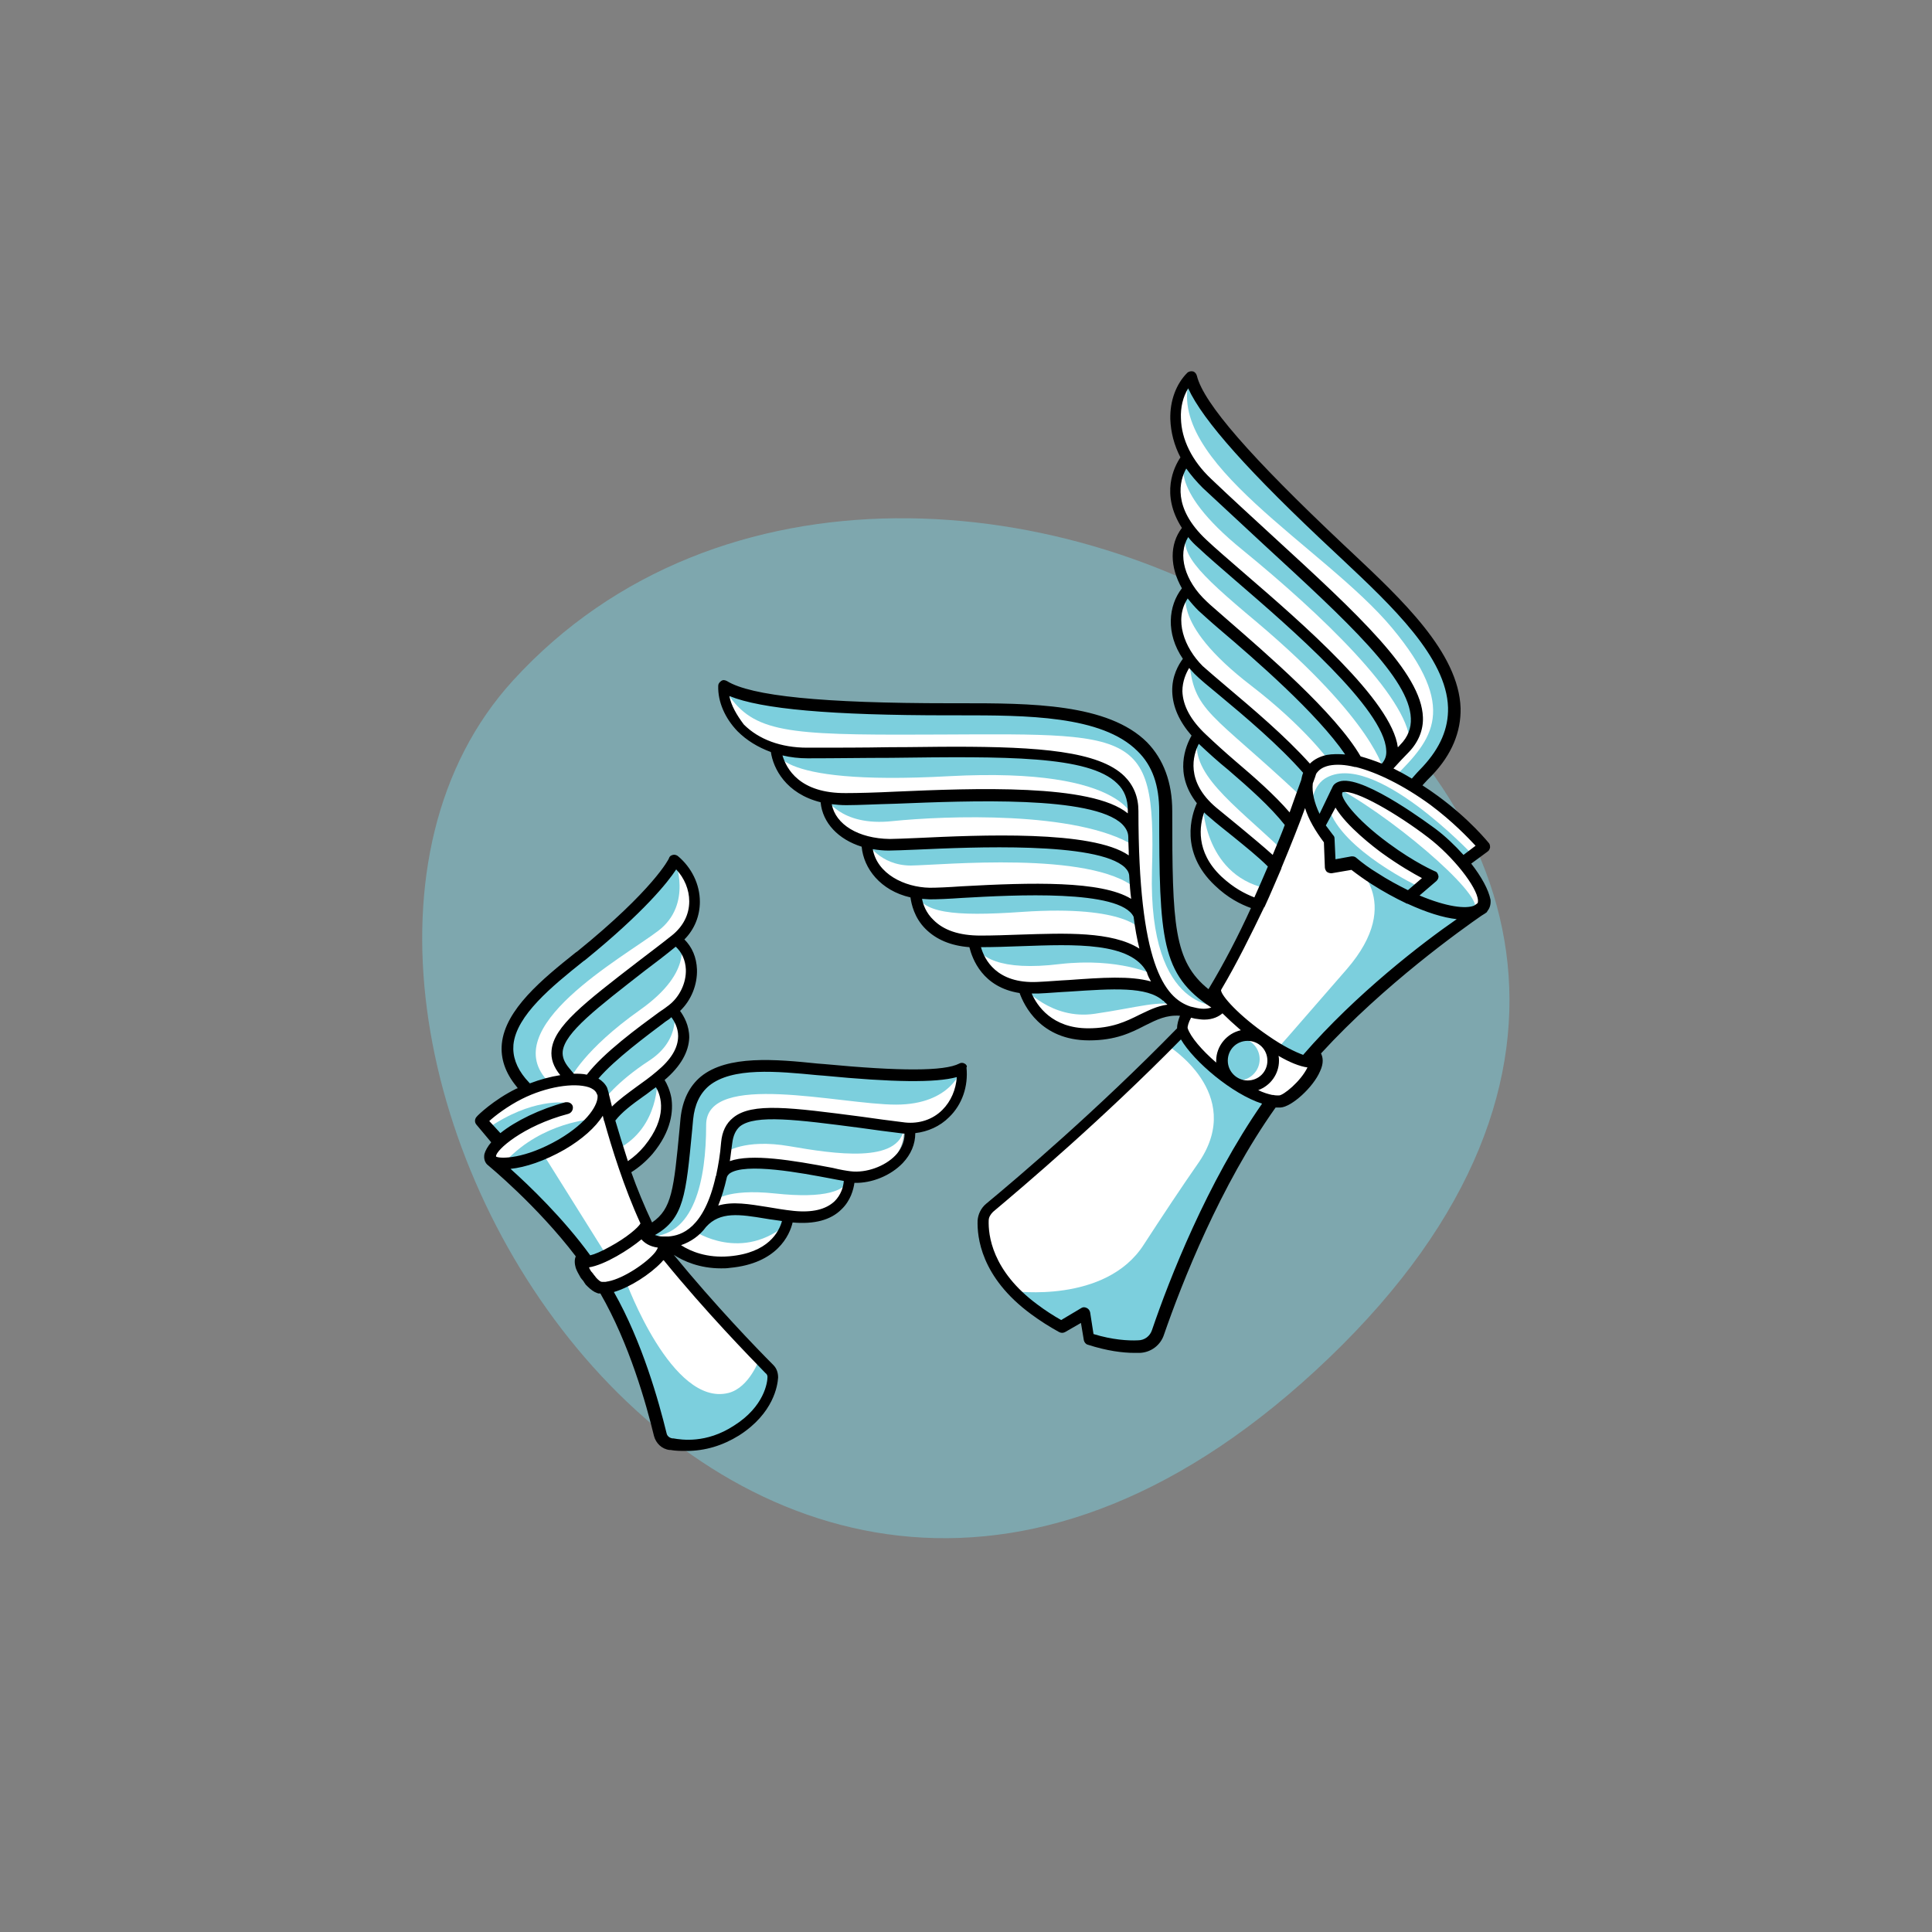 <?xml version="1.0" encoding="utf-8"?>
<!-- Generator: Adobe Illustrator 21.0.0, SVG Export Plug-In . SVG Version: 6.00 Build 0)  -->
<svg version="1.1" id="Layer_1" xmlns="http://www.w3.org/2000/svg" xmlns:xlink="http://www.w3.org/1999/xlink" x="0px" y="0px"
	 viewBox="0 0 400 400" style="enable-background:new 0 0 400 400;" xml:space="preserve">
<rect x="0" y="0" width="400" height="400" fill="#808080" stroke="none"/>
<style type="text/css">
	.st0{opacity:0.5;fill:#7CCFDD;}
	.st1{fill:#FFFFFF;}
	.st2{fill:#7CCFDD;}
</style>
<g>
	<path class="st0" d="M106.2,140.9c-64.4,70.6,47.8,256.5,169,140.2S190.9,48.1,106.2,140.9z"/>
	<path class="st1" d="M307.2,175.3c0,0-3.8-4.8-10.4-9.6c-1.5-1.1-2.9-2-4.4-2.9c0.9-1,1.9-2.1,3-3.2c15-15.9-3.4-32-18.2-46
		c-19.9-18.7-29.3-29.7-30.8-35.6c-3.4,3.5-4.7,10.3-0.7,17l-0.2-0.2c0,0-5.5,6.3,0.5,14.5c-3.1,3.2-2.9,8.1-0.1,12.6
		c-3.3,3.5-3.6,9.4,0.2,14.5c0,0-6.7,6.8,1.8,15.7c0,0-5.3,6.7,1,14c0,0-5,8.6,3.1,16.3c2.5,2.4,6.2,4.1,8.3,4.9l-9.3,17.7
		c-0.3,0.4-0.8,0.8-1.2,1.3c-8.3-6.2-8.7-13.7-8.7-38.4c0-21.8-24.4-21-44.8-21c-27.3,0-41.7-1.5-46.8-4.8
		c-0.1,4.9,3.7,10.7,11.2,12.9l-0.3-0.1c0,0,0.4,8.4,10.3,10.3c0,4.5,3.4,7.9,8.6,9.2c0,4.9,3.8,9.3,10.1,10.4
		c0,0-0.2,9.6,12.1,10.2c0,0,0.8,8.5,10.3,9.5c0,0,2.2,9.7,13.4,9.7c9.2,0,11.9-4.9,18-5.1l2.7,0.4c-0.3,0.4-1.5,2.6-1.1,3.8
		c0,0,0,0,0,0c-17.5,17.9-35.4,33-40,36.8c-0.8,0.7-1.3,1.6-1.3,2.7c-0.2,3.4,0.8,11.1,10.6,18.4c1.9,1.4,3.8,2.6,5.6,3.6l4.8-2.8
		l0.9,5.3c4.4,1.5,8,1.7,10.3,1.6c1.8-0.1,3.3-1.2,3.9-2.9c2.6-7.5,11-30.2,23.7-47.9c0.6,0.1,1.1,0.2,1.6,0.1
		c1.9-0.1,7.2-5,7.6-8.2v0c0.1-0.6-0.5-1.7-0.5-1.7c11.8-15,34.8-30.2,34.8-30.2c0,0,0,0,0,0c1.5-1.5-0.6-5.5-3.9-9.3L307.2,175.3z
		 M251.7,204.3L251.7,204.3c0,0.1-0.1,0.2-0.2,0.3C251.5,204.5,251.6,204.4,251.7,204.3z"/>
	<path class="st1" d="M145,253.7l9.7-3.1C150.8,250.2,147.5,250.5,145,253.7z"/>
	<path class="st1" d="M199.1,221.3c-3.3,1.7-12.1,1.8-28.6,0.2c-12.4-1.2-27.1-3.1-28.4,10.1c-0.5,5.4-0.9,9.5-1.4,12.6l-4.5,9.5
		l0,0l-2.3-0.6l-3.9-11.4c1.4-0.9,2.9-2,4.2-3.7c1.4-1.7,2.4-3.4,2.9-4.8l0.2-0.2l0-0.2c2-5.8-1.3-9.5-1.3-9.5l0,0
		c0.2-0.2,0.4-0.3,0.6-0.5c9.2-7.6,2.4-13.6,2.4-13.6c2.1-1.6,3.4-4.1,3.7-6.7l0,0l0,0c0.3-2.9-0.5-6-2.9-7.9
		c5.4-4.3,5-12.1-0.3-16.4c0,0-3,6.5-19.3,19.7c-9.3,7.5-20.6,16.4-12.4,26.3c0.5,0.6,0.9,1.1,1.3,1.6c-0.6,0.2-1.1,0.5-1.7,0.8
		c-4.6,2.3-7.9,5.5-7.9,5.5l3.3,4l2.3-1.1c-3.1,2.2-4.6,4.4-3.4,5.4l18.7,19.9l-0.1,0c-0.2,0.2-0.3,0.6-0.3,1l0,0c0,0,0,0,0,0
		c0,2,2.9,5.2,4.1,5.4c0.3,0,0.6,0,1,0c6.6,11.4,10.4,25.7,11.6,30.4c0.3,1.1,1.1,1.9,2.2,2c1.4,0.2,7.2,1.3,13.5-2.8
		c6.3-4,7.4-9,7.5-11.1c0-0.6-0.2-1.2-0.7-1.7c-2.5-2.5-12-12.2-21.2-23.6l0-2.7c0,0,4.8,4.8,12.9,4.1c11.6-1,12.2-9.5,12.2-9.5l0,0
		c0.3,0,0.5,0.1,0.8,0.1c12.3,1.2,11.8-8.2,11.8-8.2c5.8,0.7,12-4.2,11.4-10.2C194.4,234.3,199.9,228.3,199.1,221.3z M133.7,253
		l0-0.1C133.7,252.9,133.7,253,133.7,253L133.7,253z"/>
	<g>
		<path class="st2" d="M306.7,187.9c-0.3,0.2-0.6,0.4-0.9,0.5C306.5,188.2,306.7,187.9,306.7,187.9z"/>
		<circle class="st2" cx="256.4" cy="219.3" r="4.4"/>
		<path class="st2" d="M277.6,163.5c0,0,4.9-4.2,25.2,15.1l2.1-1.6c0,0-20.7-22-30.6-15.8c-2.8,1.8-2.9,6.2-2.9,6.2l3.7,6.3l0.2,5.6
			l4.6-0.8c0,0,6.9,4.4,10.5,6.4c-3-1.5-6.5-3.6-10.5-6.4c0,0,11.3,7.9-1.1,22.2c-12.4,14.3-14.3,16.4-14.3,16.4s3,2.9,5.9,2.1
			c0,0,21.2-22.3,35.3-30.9c-0.2,0.1-0.5,0.2-0.9,0.3C309.2,187.2,290.3,170.6,277.6,163.5z M275.1,167.3l1.8-3.8
			c0,0-0.5,7.3,19.7,17.9l-4.1,4.5c-0.2-0.1-0.4-0.2-0.7-0.3l2.2-1.9C294,183.7,277.8,176.1,275.1,167.3z"/>
		<path class="st2" d="M258,226.5c-2.8-1.8-10-6.8-13.9-12.4l-2.3,2.4c0,0,16,9.8,6.5,24l0,0c-3.7,5.3-7.8,11.5-11.5,17.2
			c-7.9,12.3-27,9.6-27,9.6s4.3,4.9,10,7.4l4.8-2.8l0.9,5.3c0,0,12.3,4.9,14.3-1.4c8.6-26.9,24-48.4,24-48.4l-5.3-1.4
			C258.3,226,258.2,226.2,258,226.5z"/>
		<path class="st2" d="M257.3,113.9c16.3,13.3,34,30.3,34.6,39.6c0,0,8.6-9.3-21.3-34.2c-17.6-14.7-23.8-21.9-25-24.5
			C245.5,94.8,241,100.7,257.3,113.9z"/>
		<path class="st2" d="M288.2,130c13.9,16.7,8.3,23.1,0.7,30.7l3.6,2c9-8.2,17.1-21.5-12.6-46.7C250.2,91,246.4,78,246.4,78
			C240.7,95.5,274.3,113.3,288.2,130z"/>
		<path class="st2" d="M246,109.3c-2.3,4.9,1.4,8.8,14.2,19.5c24.4,20.6,26.3,30.8,26.3,30.8C293.6,145.5,269.2,134.4,246,109.3z"/>
		<path class="st2" d="M280.6,157.1c0,0-5.3-8.6-16.6-18.4c-11.3-9.9-18.1-16.8-18.1-16.8s-4.3,6.7,13.2,20.1
			c10.9,8.4,15.9,15.3,15.9,15.3L280.6,157.1z"/>
		<path class="st2" d="M271.3,159.8l-25.1-23.4c0.8,11.1,4.6,11,23.4,28.7L271.3,159.8z"/>
		<path class="st2" d="M265.4,175.9l2.1-5.3c-5.2-5.9-19.4-18.5-19.4-18.5C245.9,159.9,255.3,166.3,265.4,175.9z"/>
		<path class="st2" d="M262,183.9l2-4.7l-15-13C249,166.1,249,180.9,262,183.9z"/>
		<path class="st2" d="M238.5,180.3c-0.8,29.8,14.4,28,14.4,28c-12.3-6.6-11.7-18.9-11.7-41c0-22-24.8-20.5-54.6-20.5
			c-29.9,0-37-4.8-37-4.8c5.4,9,10.8,10.1,36.6,10.1C234.7,152.1,239.4,149.3,238.5,180.3z"/>
		<path class="st2" d="M196.5,160.7c37.6-2,38.6,9.5,38.6,9.9c-0.3-14.4-11.8-15.7-39.1-15.1c-27.3,0.6-35.4-0.7-35.4-0.7
			S158.3,162.8,196.5,160.7z"/>
		<path class="st2" d="M235.1,170.6C235.1,170.6,235.1,170.6,235.1,170.6C235.1,170.6,235.1,170.6,235.1,170.6z"/>
		<path class="st2" d="M184.8,170c10.8-1.1,38.2-2.2,50,5.1c0,0,5.2-10.5-25.1-10.5s-38.9,0.4-38.9,0.4S173.9,171.2,184.8,170z"/>
		<path class="st2" d="M235.1,183.9c0,0,5.2-9.8-26-9.8c-19.1,0-29.7,0.2-29.7,0.2s2.7,4.9,9.2,4.9
			C195.1,179.1,225.7,176.1,235.1,183.9z"/>
		<path class="st2" d="M211.6,188.8c22-1.5,24.8,3.9,24.8,3.9c-1.3-8.9-13.1-9.8-24.4-8.9c-11.4,0.9-22.4,0.8-22.4,0.8
			C190.6,189,197.3,189.8,211.6,188.8z"/>
		<path class="st2" d="M219.4,199.6c12.3-1.4,19.5,2.2,19.5,2.2c-3.3-8.5-16.4-7.3-19.6-7.4c-3.3,0-17.7,0.4-17.7,0.4
			C202.4,198.2,207.1,201.1,219.4,199.6z"/>
		<path class="st2" d="M211.9,204.4c0,0,5.7,6.8,14.7,5.5c9-1.3,13.8-3,17.5-1.6C244.1,208.3,242.2,200.3,211.9,204.4z"/>
	</g>
	<path class="st2" d="M112.3,238.7l13.9,22.2l-5.9,0.4c0,0-5.5-9.7-18.3-20.9C102,240.4,106.8,241.3,112.3,238.7z"/>
	<path class="st2" d="M129.6,265.3c0,0,9.5,26,21.2,23.1c4.4-1.1,6.5-7.2,6.5-7.2l2.2,2.2c0,0,2.4,12.5-16.8,15.8
		c-4.6,0.8-5.8-2.3-5.8-2.3s-4.9-21.2-11.7-30.7L129.6,265.3z"/>
	<path class="st2" d="M122.8,231.7c0,0-10.4,0.5-18.1,8.7C104.6,240.4,116.3,239.8,122.8,231.7z"/>
	<path class="st2" d="M117,228.3c0,0-6.9-1-16,5.3l2.3,3l13.3-6.9L117,228.3z"/>
	<path class="st2" d="M139.7,178c0,0,3.8,9.2-3.4,14.7c-7.2,5.5-34,20.2-22.6,31.4l-4.4,1.5c0,0-10.2-9.2,1-19S137.4,183,139.7,178z
		"/>
	<path class="st2" d="M118.1,223.3c0,0-4.9-4.7-1.7-8.5c3.2-3.9,24.3-20.3,24.3-20.3s3.4,6.4-8.2,14.6S118.1,223.3,118.1,223.3z"/>
	<path class="st2" d="M122.8,222.8l16.7-14c0,0,1.8,6.3-5.1,10.8c-6.9,4.5-9.6,8.4-9.6,8.4L122.8,222.8z"/>
	<path class="st2" d="M136.1,223.3c0,0,0.5,10.1-8.2,14.6l-2.1-7.3L136.1,223.3z"/>
	<path class="st2" d="M143.8,254.9c0,0,9.9,6.7,19.5-1.8C163.3,253,150.1,246.5,143.8,254.9z"/>
	<path class="st2" d="M176,243.7c0,0-25.1-6.3-26.8,0.4c-0.4,1.6-1.4,4.6-1.4,4.6s2.4-2.7,12.7-1.6S175.3,246.6,176,243.7z"/>
	<path class="st2" d="M187.2,233.5c0,0-21.2-3.1-25.7-2.9c-4.6,0.1-10.1-0.1-10.9,4.9c-0.2,1.2-0.4,3.1-0.4,3.1s3.9-2.9,13.2-1.3
		S186.2,241,187.2,233.5z"/>
	<path class="st2" d="M199.1,221.3c0,0-2.1,7.4-13.6,7.4c-11.5,0-39.3-7.1-39.3,4.2s-2.4,23.5-12.3,23.1l2.4-2.3
		c0,0,3.7-1.9,4.7-10.5c0.9-8.6-0.9-22.8,15.1-22.8S193.1,224.7,199.1,221.3z"/>
	<g>
		<path d="M199.7,220.2c-0.3-0.2-0.8-0.2-1.1,0c-3.1,1.6-12.2,1.6-28,0.1l-1.3-0.1c-8.7-0.9-18.7-1.8-24.2,2.7
			c-2.4,2-3.8,4.9-4.2,8.6l-0.2,2.2c-1.2,12.6-1.6,16.6-5.7,19.4c-1.6-3.4-3.1-7-4.3-10.4c1.6-1,3.1-2.3,4.4-3.8
			c4-4.8,4.3-9,3.9-11.6c-0.3-1.6-0.9-2.9-1.4-3.7c3.3-2.8,5-5.8,5.1-8.8c0-2.5-1.1-4.4-1.9-5.5c2.3-2.2,3.6-5.4,3.5-8.6
			c-0.1-2.5-1-4.6-2.6-6.2c2.1-2.1,3.2-4.9,3.2-7.8c0-3.6-1.7-7.1-4.6-9.5c-0.3-0.2-0.7-0.3-1-0.2c-0.4,0.1-0.7,0.3-0.8,0.7
			c0,0.1-3.2,6.5-19,19.3l-0.3,0.2c-6.9,5.5-14.6,11.8-15.3,18.9c-0.3,3,0.7,6,3,8.8l0.3,0.4c-0.1,0-0.2,0.1-0.3,0.1
			c-4.7,2.3-8.1,5.6-8.2,5.8c-0.4,0.4-0.5,1.1-0.1,1.6l3.1,3.7c-0.7,0.8-1.2,1.7-1.4,2.4c-0.2,1,0.1,1.9,0.8,2.4c0,0,0,0,0,0
			c0,0,0,0,0,0c0.1,0.1,10.1,8.3,18.1,18.8c-0.1,0.3-0.2,0.6-0.2,1c0,0,0,0.1,0,0.1c0,0,0,0,0,0.1c0,0.4,0.1,0.8,0.2,1.2
			c0.2,0.6,0.6,1.3,1,2c0,0,0,0,0,0c0.1,0.1,0.2,0.3,0.3,0.4c0,0,0.1,0.1,0.1,0.1c0.1,0.1,0.2,0.3,0.3,0.4c0,0.1,0.1,0.1,0.1,0.2
			c0.1,0.1,0.2,0.2,0.2,0.3c0,0,0.1,0.1,0.1,0.1c0.1,0.1,0.2,0.2,0.3,0.3c0,0,0,0,0,0c0.7,0.7,1.4,1.2,2,1.4c0,0,0,0,0,0
			c0.1,0,0.2,0.1,0.3,0.1c0,0,0,0,0,0c0.1,0,0.3,0,0.4,0c6,10.4,9.5,22.9,11.1,29.5c0.4,1.5,1.6,2.7,3.2,2.9l0.2,0
			c1.1,0.2,2.2,0.2,3.3,0.2c3.9,0,7.5-1.1,10.9-3.2c7.2-4.6,8-10.4,8.1-12c0-1-0.3-1.9-1-2.6c-3.4-3.4-12-12.3-20.6-22.8
			c2,1.3,5.3,2.8,9.8,2.8c0.6,0,1.2,0,1.8-0.1c9.8-0.9,12.4-6.8,13-9.4c4.5,0.4,7.9-0.5,10.1-2.7c1.9-1.8,2.5-4.1,2.7-5.5
			c3.6,0.1,7.5-1.5,10-4.1c1.7-1.8,2.6-3.9,2.6-6.2c2.6-0.3,5.1-1.4,7-3.3c2.7-2.6,4-6.4,3.6-10.3
			C200.3,220.8,200.1,220.4,199.7,220.2z M136.2,258.3C136.2,258.4,136.3,258.4,136.2,258.3C136.3,258.4,136.3,258.4,136.2,258.3
			c-0.1,0.3-0.3,0.6-0.5,0.9c-1.7,2.2-6.6,5.5-9.8,6.1c-0.2,0-0.4,0.1-0.6,0.1c-0.1,0-0.1,0-0.2,0c-0.2,0-0.4,0-0.5,0
			c-0.1,0-0.2-0.1-0.3-0.1c-0.3-0.2-0.8-0.6-1.2-1.2c-0.1-0.1-0.2-0.2-0.3-0.4c0,0-0.1-0.1-0.1-0.1c-0.1-0.2-0.3-0.3-0.4-0.5
			c0-0.1-0.1-0.1-0.1-0.2c-0.1-0.1-0.2-0.3-0.2-0.4c0,0,0-0.1-0.1-0.1c3.3-0.5,8.4-3.7,10.9-5.8
			C133.4,257.3,134.5,258.1,136.2,258.3z M133.4,237.3c-1,1.2-2.1,2.2-3.4,3.1c-1-3.1-1.9-6-2.6-8.4c1.3-1.7,3.4-3.3,5.8-5
			c0.9-0.6,1.7-1.3,2.6-1.9C136.9,226.9,138.3,231.3,133.4,237.3z M136,221.8c-1.4,1.2-2.8,2.2-4.2,3.2c-1.9,1.4-3.7,2.7-5.1,4.1
			c-0.3-1.3-0.6-2.3-0.7-2.9c-0.1-0.3-0.2-0.7-0.3-1c-0.4-0.8-1-1.4-1.8-1.9c3.4-4,10.2-9,13.9-11.8c0.5-0.3,0.9-0.6,1.2-0.9
			c0.6,0.8,1.4,2.2,1.4,3.9C140.4,217,138.9,219.4,136,221.8z M138.5,208.1c-0.5,0.4-1.2,0.9-2.1,1.5c-4.1,3-11.5,8.4-14.9,12.9
			c-0.8-0.2-1.7-0.2-2.7-0.2c-0.3-0.4-0.7-0.8-1-1.2c-1-1.2-1.4-2.3-1.3-3.4c0.4-3.9,7.1-9,17.1-16.8c2-1.5,4.1-3.1,6.3-4.9
			c1.3,1.2,2,2.8,2.1,4.7C142.1,203.5,140.7,206.4,138.5,208.1z M108.8,223.3c-1.9-2.3-2.7-4.6-2.5-7c0.6-6.1,8-12.1,14.5-17.3
			l0.3-0.2c12.3-10,17.2-16.2,18.9-18.8c1.7,1.8,2.7,4.2,2.7,6.6c0,2.8-1.3,5.2-3.5,7c-2.5,2-4.8,3.7-7,5.4
			c-11.3,8.7-17.5,13.5-18,18.4c-0.2,1.8,0.4,3.5,1.8,5.2c-2,0.3-4.2,0.9-6.3,1.7L108.8,223.3z M101.3,232.1
			c1.2-1.1,3.8-3.1,6.8-4.6c5-2.5,10.7-3.4,13.8-2.4c0.6,0.2,1.3,0.6,1.6,1.2c0,0.1,0,0.1,0.1,0.2c0,0.1,0,0.1,0.1,0.2
			c0.3,1.8-1.9,5.6-8,9.2c-7.1,4.1-12,4-12.9,3.6c0,0-0.1,0-0.1-0.1c-0.1-1.2,5.5-6.3,15-8.8c0.6-0.2,1-0.8,0.9-1.5
			c-0.1-0.5-0.6-0.9-1.2-0.9c-0.1,0-0.2,0-0.3,0c-5.3,1.4-10.4,3.9-13.5,6.4L101.3,232.1z M105.7,242c3-0.3,7-1.6,11.2-4
			c3.6-2.1,6.4-4.6,7.9-7c0.1,0.3,0.1,0.5,0.2,0.8c0,0.1,0,0.2,0.1,0.3c1.5,5.4,4.1,13.8,7.5,21.2c0,0,0,0,0,0
			c-0.4,0.8-2.8,2.9-6.3,4.8c-1.8,1-3.2,1.6-4.1,1.8C116.6,252.2,109.6,245.5,105.7,242z M158.9,285.1c0,1-0.6,6.1-7,10.1
			c-5.7,3.7-10.8,2.9-12.5,2.6l-0.2,0c-0.6-0.1-1.1-0.5-1.2-1.1c-1.6-6.5-5-18.8-10.9-29.2c3.4-1,7.5-3.7,9.8-6.1
			c0.2-0.2,0.3-0.4,0.5-0.5c8.8,10.8,17.7,19.9,21.1,23.4C158.8,284.5,158.9,284.8,158.9,285.1z M151,260.1c-4.6,0.4-8-1-10-2.3
			c2-0.7,3.8-1.9,5.2-3.8c2.9-3.2,6.9-2.6,12.3-1.7c1.1,0.2,2.2,0.3,3.4,0.5C161.3,255,159.1,259.4,151,260.1z M172.8,248.7
			c-1.8,1.7-4.6,2.4-8.5,2c-1.9-0.2-3.6-0.5-5.4-0.8c-3.8-0.6-7.2-1.2-10.2-0.3c0.7-1.7,1.3-3.7,1.8-5.9c0.1-0.3,0.3-0.5,0.5-0.7
			c3.2-2.4,15.2-0.1,21,1c1.1,0.2,2,0.4,2.7,0.5C174.6,245.8,174.1,247.4,172.8,248.7z M185.4,239.2c-2.2,2.3-6.1,3.7-9.3,3.3
			c-0.8-0.1-2.1-0.3-3.7-0.7c-8.4-1.6-16.9-3-21.3-1.4c0.2-1.2,0.3-2.4,0.5-3.7c0.2-1.6,0.7-2.7,1.6-3.5c3.2-2.5,11.8-1.4,24.8,0.3
			c2.8,0.4,5.8,0.8,9.1,1.2c0.1,0,0.2,0,0.2,0C187.3,236.7,186.3,238.3,185.4,239.2z M195.1,229.8c-2,2-4.8,2.9-7.7,2.6
			c-3.2-0.4-6.3-0.8-9-1.2c-14.6-1.9-22.7-3-26.6,0.2c-1.5,1.2-2.3,2.9-2.5,5.1c-0.2,2.6-0.6,4.8-1,6.7c0,0.1,0,0.2-0.1,0.3
			c-2.4,10.8-7.1,12.3-9.8,12.5c-0.1,0-0.1,0-0.2,0c-0.4,0-0.8,0-1.1,0c-0.6,0-1.1-0.2-1.5-0.3c6-3.4,6.4-8.2,7.7-21.7l0.2-2.2
			c0.3-3.1,1.4-5.4,3.3-7c4.8-3.9,14.1-3,22.4-2.2l1.3,0.1c14.5,1.4,23.2,1.5,27.6,0.3C197.9,225.6,196.9,228,195.1,229.8z"/>
		<path d="M304.6,178.8l3.4-2.5c0.3-0.2,0.4-0.5,0.5-0.8c0-0.3,0-0.6-0.2-0.9c-0.2-0.2-3.9-4.9-10.6-9.8c-1.1-0.8-2.1-1.5-3.2-2.2
			c0.6-0.7,1.3-1.4,2-2.1c4.1-4.3,6-9,5.9-13.9c-0.4-11.5-12.2-22.5-22.6-32.3l-1.6-1.5c-19.3-18.2-29-29.3-30.4-35
			c-0.1-0.4-0.4-0.8-0.8-0.9c-0.4-0.1-0.9,0-1.2,0.3c-2.3,2.3-3.6,5.8-3.5,9.6c0.1,2.7,0.8,5.4,2.1,7.9c-1.3,1.9-4.2,7.6,0.3,14.6
			c-2.6,3.4-2.5,8.1,0,12.5c-2.8,3.6-3.4,9.3,0.2,14.6c-0.9,1.2-2.3,3.6-2.2,6.8c0.1,3.1,1.4,6.1,4,9.1c-1.2,2.1-3.7,7.9,1.1,14
			c-1.1,2.4-3.6,10.1,3.7,17c2.7,2.6,5.3,3.9,7.5,4.7c-2.6,5.7-5.6,11.5-8.8,16.8c-7.2-5.8-7.5-13.3-7.5-36.9
			c0-5.9-1.8-10.7-5.2-14.2c-8.1-8.1-24.3-8.1-38.6-8.1l-2.2,0c-26.5,0-41.2-1.5-46.2-4.6c-0.4-0.2-0.8-0.3-1.2,0s-0.6,0.6-0.6,1
			c-0.1,3.3,1.4,6.7,4,9.4c1.9,1.9,4.2,3.3,6.9,4.3c0.5,3.4,3.1,8.6,10.3,10.4c0.4,4.3,3.7,7.7,8.5,9.2c0.4,4.5,3.9,9.1,10.1,10.5
			c0.2,1.4,0.8,4.2,3.1,6.5c2.2,2.2,5.2,3.5,9.1,3.8c0.6,2.4,2.7,8.3,10.4,9.5c0.9,2.5,4.3,9.8,14.4,9.8c5.5,0,8.7-1.6,11.6-3.1
			c2.4-1.2,4.4-2.2,7.2-2c-0.3,0.8-0.6,1.7-0.6,2.6c-16.5,16.9-33.1,31-39.5,36.3c-1.1,0.9-1.7,2.2-1.8,3.5
			c-0.1,3.3,0.6,11.7,11.1,19.4c1.9,1.4,3.8,2.6,5.8,3.7c0.4,0.2,0.8,0.2,1.2,0l3.3-1.9l0.6,3.6c0.1,0.4,0.4,0.8,0.8,0.9
			c4,1.3,7.3,1.7,9.7,1.7c0.4,0,0.8,0,1.1,0c2.3-0.1,4.3-1.6,5-3.8c3.7-10.7,11.6-30.8,23.1-47c0.3,0,0.5,0,0.7,0c0.1,0,0.2,0,0.3,0
			c2.3-0.1,6.8-4.2,8.2-7.5c0.8-1.7,0.6-2.9,0.2-3.7c13.1-14.3,29.3-25.8,33.2-28.5c0.3-0.2,0.5-0.3,0.8-0.5c0,0,0.1,0,0.1-0.1
			c0,0,0,0,0,0c0,0,0.1-0.1,0.2-0.1c0,0,0.1-0.1,0.1-0.2c0,0,0,0,0,0c0.4-0.5,0.8-1.2,0.7-2.4C308.2,184.2,306.7,181.5,304.6,178.8z
			 M306,186.4c0,0.2,0,0.5-0.1,0.6c-0.1,0.1-0.4,0.3-0.7,0.5c-1.7,0.7-5.6,0.3-11.3-2.1l3.5-3c0.3-0.3,0.5-0.7,0.4-1.1
			c-0.1-0.4-0.3-0.8-0.7-0.9c0,0-4.2-1.8-9.6-5.8c-7.1-5.2-10-9.5-9.6-10.4l0-0.1c0,0,0.1-0.1,0.2-0.1c2.6-0.5,11.2,4.5,17.6,9.4
			C300.8,177.3,305.8,183.6,306,186.4z M276.5,167.2c2.3,3.9,8.1,8.3,9.6,9.4c3.6,2.6,6.6,4.3,8.3,5.2l-2.9,2.5
			c-2-1-4.1-2.1-6.4-3.6c-1.5-0.9-3-2-4.3-3.1c-0.2-0.2-0.5-0.3-0.8-0.3c-0.1,0-0.1,0-0.2,0l-3.3,0.6l-0.2-4.3
			c0-0.3-0.1-0.5-0.3-0.7c-0.5-0.7-1-1.3-1.5-2L276.5,167.2z M305.5,175.1L303,177c-1.8-2-3.8-3.9-5.8-5.4
			c-0.6-0.4-14.3-10.8-19.5-9.9c-1,0.2-1.6,0.7-1.8,1.2c0,0,0,0.1-0.1,0.1c0,0,0,0,0,0l0,0.1c0,0.1-0.1,0.2-0.1,0.2l-2.5,5.2
			c-1.1-2.3-1.6-4.5-1.4-6.3c0.4-1,0.6-1.7,0.7-2c0.6-0.9,1.4-1.4,2.7-1.7c1.5-0.3,3.3-0.2,5.3,0.3c0.1,0,0.1,0,0.2,0
			c4.4,1.1,9.9,3.8,15.4,7.8C300.8,170.1,304,173.5,305.5,175.1z M246,80.4c3,6.6,12.5,17.3,30.4,34l1.6,1.5
			c10.1,9.5,21.5,20.2,21.8,30.6c0.1,4.3-1.6,8.3-5.2,12.2c-0.8,0.8-1.6,1.7-2.3,2.5c-1.3-0.8-2.6-1.5-3.8-2.1
			c1-1.1,2.1-2.3,3.2-3.4c2-2.1,3-4.6,2.9-7.2c-0.3-9.2-13.3-21.2-31.3-37.7c-4-3.7-8.2-7.5-12.6-11.7c-3.9-3.7-6.1-8.1-6.2-12.5
			C244.4,84.4,244.9,82.2,246,80.4z M245.6,97c1,1.4,2.1,2.7,3.4,4c4.4,4.1,8.6,8,12.6,11.7c17.5,16.1,30.2,27.8,30.5,36
			c0.1,2-0.6,3.9-2.2,5.5c-0.2,0.2-0.3,0.4-0.5,0.5c-1.2-9.6-19.7-25.6-32-36.2c-3.1-2.7-5.8-5-7.7-6.8
			C242.7,105.1,244.2,99.5,245.6,97z M248.1,113.4c1.9,1.8,4.6,4.1,7.7,6.8c11.5,9.9,30.8,26.6,31.2,35.1c0.1,1.1-0.2,2-0.9,2.8
			c-1.5-0.6-3-1.1-4.4-1.5c-5.2-9-19.8-21.5-27.6-28.3c-1.9-1.7-3.5-3-4.3-3.8c-4.6-4.3-6-9.7-3.8-13.3
			C246.6,112,247.3,112.7,248.1,113.4z M245.9,123.9c0.7,0.9,1.4,1.7,2.2,2.5c0.9,0.8,2.4,2.2,4.4,3.9c7.3,6.2,20.2,17.4,26,25.9
			c-1.4-0.1-2.7-0.1-3.8,0.1c-1.4,0.3-2.6,0.9-3.5,1.8c-5.1-5.7-12-11.5-17.2-15.9c-2.1-1.8-3.9-3.3-5-4.3
			C245.2,134.1,243,128.3,245.9,123.9z M246.2,138.3c0.4,0.4,0.7,0.8,1.1,1.2c1.1,1.1,2.9,2.6,5.1,4.4c5.3,4.4,12.4,10.4,17.4,16.1
			c-0.2,0.5-0.3,1-0.4,1.5c-0.6,1.6-1.4,3.9-2.4,6.7c-3.1-3.6-7.2-7.2-11.2-10.6c-2.1-1.8-4.2-3.7-6.1-5.5c-3.2-3-4.8-6-4.9-9
			C244.8,141,245.6,139.3,246.2,138.3z M248.2,154c1.9,1.8,4,3.7,6.1,5.4c4.3,3.7,8.7,7.6,11.7,11.4c-0.7,1.9-1.6,4-2.5,6.2
			c-2-1.8-4.3-3.7-6.7-5.7c-1.6-1.3-3.3-2.7-5-4.1C245.4,161.8,247,156.3,248.2,154z M252.9,181.5c-5.5-5.2-4.5-10.7-3.6-13.3
			c0.3,0.3,0.6,0.6,1,0.9c1.7,1.5,3.4,2.8,5,4.1c2.7,2.2,5.2,4.2,7.2,6.2c-0.9,2.1-1.8,4.2-2.8,6.4
			C257.7,185,255.5,183.9,252.9,181.5z M254.2,219.6c0-2.3,1.8-4.1,4.1-4.1c2.3,0,4.1,1.8,4.1,4.1c0,2.3-1.8,4.1-4.1,4.1
			C256.1,223.7,254.2,221.9,254.2,219.6z M251.8,219.6c0,0.1,0,0.2,0,0.4c-3-2.6-5.3-5.3-5.9-7.1c-0.1-0.3,0.2-1.3,0.7-2.2
			c0.3,0.1,0.5,0.1,0.8,0.2c0.7,0.1,1.4,0.2,1.9,0.2c1.9,0,3.1-0.7,3.8-1.3c1,1,2.3,2.2,3.8,3.5
			C254.1,213.9,251.8,216.5,251.8,219.6z M151,144.1c6.6,2.7,20.9,4,45.4,4l2.2,0c13.8,0,29.5,0,36.9,7.4c3.1,3,4.5,7.1,4.5,12.5
			c0,26.5,0.4,33.8,10.8,40.6c-0.6,0.2-1.5,0.4-3,0.1c-0.4-0.1-0.9-0.2-1.3-0.3c-5.5-1.8-10.8-9-10.8-40.5c0-2.9-1-5.3-2.9-7.2
			c-5.3-5.2-17.8-6.1-35.2-6.1c-4.2,0-8.6,0.1-13.4,0.1c-5.5,0.1-11.1,0.1-17.1,0.1c-5.4,0-10-1.7-13.1-4.8
			C152.5,148,151.4,146.1,151,144.1z M162,156.4c1.7,0.4,3.4,0.6,5.2,0.6c6,0,11.7-0.1,17.2-0.1c23.8-0.3,41-0.5,46.9,5.3
			c1.5,1.4,2.2,3.3,2.2,5.5c0,0.3,0,0.5,0,0.7c-7.5-6.2-31.9-5.2-48.1-4.5c-4.1,0.2-7.7,0.3-10.2,0.3
			C165.5,164.3,162.8,159.1,162,156.4z M172.2,166.5c0.9,0.1,1.9,0.2,3,0.2c2.6,0,6.2-0.2,10.3-0.3c15.2-0.6,40.6-1.7,46.8,4.2
			c0.8,0.8,1.3,1.7,1.3,2.7c0,0,0,0,0,0c0,1.3,0.1,2.5,0.1,3.8c-7.6-5.3-31-4.2-43.8-3.6c-2.6,0.1-4.6,0.2-5.7,0.2
			C177.7,173.6,173,170.7,172.2,166.5z M180.7,175.8c1.1,0.2,2.2,0.3,3.3,0.3c1.2,0,3.3-0.1,5.9-0.2c11.2-0.5,37.3-1.7,43,3.7
			c0.6,0.6,0.9,1.2,0.9,1.9c0.1,1.6,0.2,3.2,0.4,4.6c-6.2-3.8-20.6-3.4-35.1-2.6c-2.8,0.2-5.2,0.3-6.6,0.3
			C187.2,183.7,181.6,180.9,180.7,175.8z M190.9,186.1c0.5,0,1.1,0.1,1.6,0.1c1.6,0,3.9-0.1,6.8-0.3c10.6-0.6,32.6-1.8,35.4,3.9
			c0.3,2.4,0.7,4.6,1.2,6.6c-5.7-3.6-15.3-3.2-24.7-2.9c-2.8,0.1-5.6,0.2-8.2,0.2c-4.4,0-7.6-1.1-9.7-3.2
			C191.7,189,191.1,187.2,190.9,186.1z M203.1,196.1c2.6,0,5.5-0.1,8.2-0.2c11.3-0.4,22.9-0.9,26.2,5.5c0,0,0,0,0,0.1
			c0.2,0.6,0.5,1.2,0.8,1.7c-4.3-1.2-10.1-0.8-17-0.3c-2.1,0.1-4.2,0.3-6.5,0.4C206.3,203.7,203.8,198.6,203.1,196.1z M235.9,210.1
			c-2.8,1.4-5.7,2.8-10.6,2.8c-7.5,0-10.6-4.7-11.7-7.2c0.4,0,0.9,0,1.3,0c2.3-0.1,4.4-0.3,6.5-0.4c9-0.6,16.1-1.1,19.4,1.9
			c0,0,0.1,0,0.1,0c0.2,0.3,0.5,0.5,0.8,0.8C239.5,208.3,237.8,209.2,235.9,210.1z M238.5,275.4c-0.4,1.2-1.5,2.1-2.9,2.1
			c-2,0.1-5.3-0.1-9.2-1.3l-0.7-4.5c-0.1-0.4-0.3-0.7-0.7-0.9c-0.4-0.2-0.8-0.2-1.1,0l-4.2,2.5c-1.6-0.9-3.3-2-4.9-3.2
			c-9.5-7-10.2-14.5-10.1-17.4c0-0.7,0.4-1.3,0.9-1.8c6.3-5.3,22.6-19.1,38.9-35.7c2.7,4.6,10.6,11.3,16.8,13.3
			C249.9,244.9,242.1,264.8,238.5,275.4z M264.8,226.8c-0.4,0-0.8,0-1.2-0.1c-0.1,0-0.2,0-0.2,0c-0.9-0.2-1.9-0.5-2.9-1
			c2.5-0.9,4.3-3.3,4.3-6.1c0-0.3,0-0.6-0.1-1c2.2,1.3,4.4,2.2,6,2.4C269.3,223.9,265.7,226.8,264.8,226.8z M269.8,218.4
			c-1.6-0.6-4-1.7-7.3-4c-6-4.1-9.7-8.3-9.7-9.4c0-0.1,0.1-0.1,0.1-0.2c3.2-5.4,6.1-11.3,8.8-16.9c0,0,0-0.1,0.1-0.1c0,0,0,0,0,0
			c1.3-2.8,2.4-5.5,3.5-8c0,0,0-0.1,0-0.1c2-4.8,3.7-9.1,4.9-12.4c0.7,2.3,2.1,4.7,3.9,7.1l0.2,5.2c0,0.3,0.2,0.7,0.4,0.9
			c0.3,0.2,0.6,0.3,1,0.3l4.1-0.7c1.3,1,2.7,2,4.1,2.9c2.5,1.6,4.9,2.9,7.2,4c0.1,0.1,0.2,0.1,0.3,0.1c3.9,1.8,7.4,2.9,10.2,3.2
			C294.5,195.2,280.7,205.8,269.8,218.4z"/>
	</g>
</g>
</svg>

